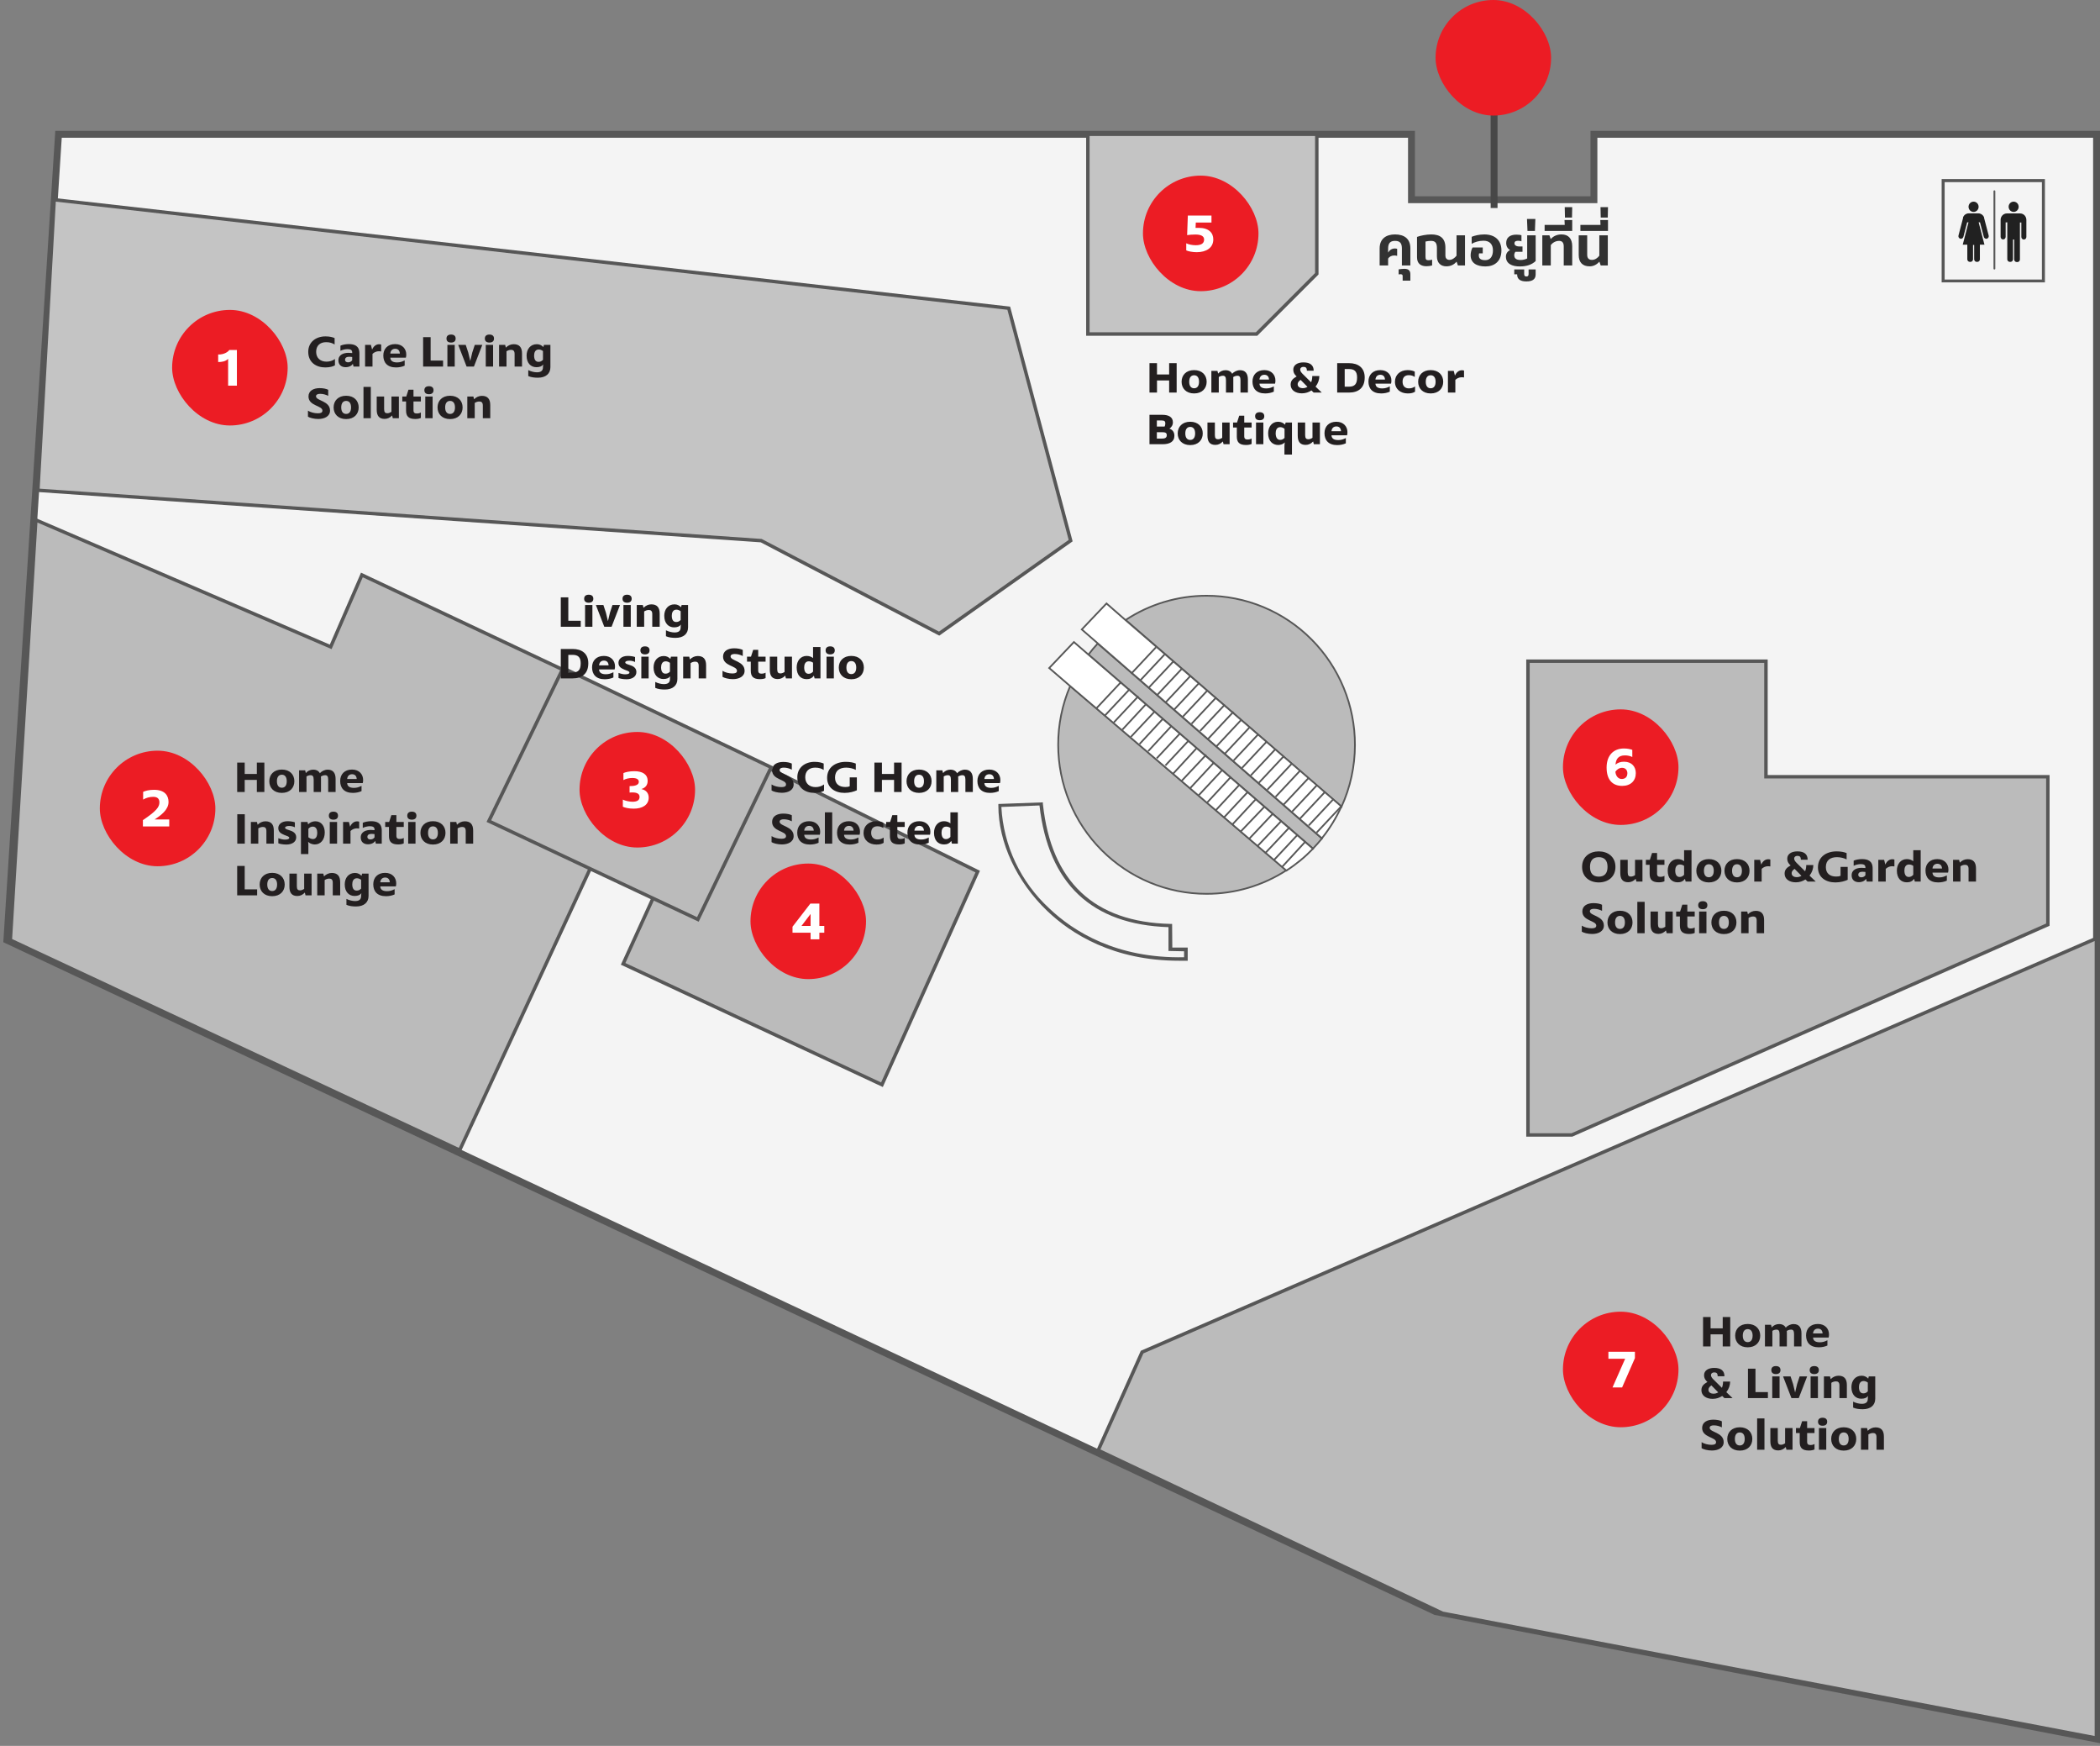 <svg width="100%" height="100%" preserveAspectRatio="none"  viewBox="0 0 610 507" fill="none" xmlns="http://www.w3.org/2000/svg">
<rect x="0" y="0" width="610" height="507" fill="#808080" stroke="none"/>
<path d="M410 58V39H17L2 273L417 468L609 505V39H463V58H410Z" fill="#F4F4F4" stroke="#575757" stroke-width="2"/>
<path id="z2" d="M3 273L133.529 334L192 207.906L105.118 166.966L96.059 187.846L10.412 151L3 273Z" fill="#BBBBBB" stroke="#575757"/>
<path d="M76.792 230V221.46H74.608V224.75H71.08V221.46H68.896V230H71.08V226.486H74.608V230H76.792ZM85.505 226.864C85.505 224.932 84.175 223.476 81.865 223.476C79.555 223.476 78.225 224.932 78.225 226.864C78.225 228.796 79.555 230.252 81.865 230.252C84.175 230.252 85.505 228.796 85.505 226.864ZM81.865 228.754C80.983 228.754 80.437 228.11 80.437 226.864C80.437 225.618 80.983 224.974 81.865 224.974C82.747 224.974 83.293 225.618 83.293 226.864C83.293 228.11 82.747 228.754 81.865 228.754ZM97.485 230V226.206C97.485 224.428 96.701 223.504 95.189 223.504C94.349 223.504 93.439 223.924 92.921 224.554C92.571 223.882 91.913 223.504 90.961 223.504C90.121 223.504 89.337 223.882 88.847 224.484H88.833L88.637 223.7H86.873V230H89.029V225.478C89.323 225.296 89.729 225.114 90.233 225.114C90.807 225.114 91.115 225.436 91.115 226.402V230H93.243V225.996C93.243 225.828 93.229 225.66 93.215 225.506C93.509 225.324 93.915 225.114 94.461 225.114C95.035 225.114 95.329 225.436 95.329 226.402V230H97.485ZM105.017 228.208C104.289 228.586 103.645 228.796 102.819 228.796C101.573 228.796 100.887 228.348 100.845 227.41H105.367C105.465 227.116 105.479 226.822 105.479 226.486C105.479 224.918 104.387 223.476 102.259 223.476C100.075 223.476 98.815 224.848 98.815 226.794C98.815 228.824 99.963 230.252 102.497 230.252C103.407 230.252 104.303 230.07 105.017 229.734V228.208ZM100.845 226.22C100.915 225.366 101.433 224.834 102.273 224.834C103.071 224.834 103.575 225.324 103.617 226.22H100.845ZM71.108 245V236.46H68.924V245H71.108ZM79.537 245V241.192C79.537 239.414 78.767 238.504 77.101 238.504C76.261 238.504 75.435 238.882 74.861 239.484H74.833L74.637 238.7H72.873V245H75.029V240.562C75.351 240.352 75.813 240.142 76.373 240.142C76.975 240.142 77.381 240.422 77.381 241.332V245H79.537ZM80.85 244.888C81.284 245.07 82.166 245.252 83.216 245.252C84.742 245.252 86.044 244.538 86.044 243.152C86.044 241.822 84.938 241.374 84 241.08C83.342 240.87 82.81 240.716 82.81 240.366C82.81 240.072 83.23 239.862 83.972 239.862C84.546 239.862 85.092 239.974 85.652 240.24V238.798C85.218 238.63 84.364 238.476 83.538 238.476C81.816 238.476 80.836 239.372 80.836 240.464C80.836 241.738 81.788 242.102 82.614 242.48C83.314 242.774 84.028 242.9 84.028 243.306C84.028 243.586 83.706 243.824 82.754 243.824C82.18 243.824 81.452 243.642 80.85 243.404V244.888ZM89.576 248.01V245.434C89.576 244.972 89.548 244.706 89.492 244.468H89.52C89.842 244.804 90.486 245.224 91.494 245.224C93.02 245.224 94.336 243.978 94.336 241.738C94.336 239.848 93.286 238.504 91.662 238.504C90.612 238.504 89.968 238.924 89.52 239.372H89.492L89.324 238.7H87.42V248.01H89.576ZM89.576 240.674C89.94 240.254 90.36 240.044 90.85 240.044C91.858 240.044 92.152 240.982 92.152 241.794C92.152 243.04 91.676 243.656 90.906 243.656C90.332 243.656 89.842 243.348 89.576 243.138V240.674ZM97.917 245V238.7H95.789V245H97.917ZM98.183 236.866C98.183 236.152 97.749 235.704 96.853 235.704C95.957 235.704 95.523 236.152 95.523 236.866C95.523 237.58 95.957 238.028 96.853 238.028C97.749 238.028 98.183 237.58 98.183 236.866ZM101.812 245V241.318C102.26 240.87 102.932 240.548 103.674 240.548C103.884 240.548 104.108 240.562 104.332 240.604V238.602C104.122 238.546 103.884 238.518 103.716 238.518C102.862 238.518 102.12 239.092 101.714 240.044H101.686L101.35 238.7H99.656V245H101.812ZM108.792 243.166C108.512 243.558 108.134 243.768 107.574 243.768C107.168 243.768 106.72 243.572 106.72 243.026C106.72 242.368 107.266 242.158 107.924 242.158C108.19 242.158 108.582 242.186 108.792 242.228V243.166ZM110.892 245V241.178C110.892 238.952 109.422 238.476 107.798 238.476C106.902 238.476 105.936 238.672 105.376 238.938V240.422C105.95 240.128 106.804 239.932 107.42 239.932C108.33 239.932 108.792 240.198 108.792 240.884V241.08C108.498 241.038 108.008 241.01 107.714 241.01C106.356 241.01 104.788 241.514 104.788 243.194C104.788 244.482 105.642 245.182 106.888 245.182C107.896 245.182 108.68 244.734 108.96 244.216H108.988L109.184 245H110.892ZM117.281 243.334C116.945 243.544 116.511 243.628 116.077 243.628C115.503 243.628 115.139 243.418 115.139 242.69V240.142H117.281V238.7H115.139V236.712H113.683L113.039 238.7H111.891V240.142H112.983V242.774C112.983 244.398 113.683 245.224 115.657 245.224C116.371 245.224 116.903 245.098 117.281 244.916V243.334ZM120.694 245V238.7H118.566V245H120.694ZM120.96 236.866C120.96 236.152 120.526 235.704 119.63 235.704C118.734 235.704 118.3 236.152 118.3 236.866C118.3 237.58 118.734 238.028 119.63 238.028C120.526 238.028 120.96 237.58 120.96 236.866ZM129.406 241.864C129.406 239.932 128.076 238.476 125.766 238.476C123.456 238.476 122.126 239.932 122.126 241.864C122.126 243.796 123.456 245.252 125.766 245.252C128.076 245.252 129.406 243.796 129.406 241.864ZM125.766 243.754C124.884 243.754 124.338 243.11 124.338 241.864C124.338 240.618 124.884 239.974 125.766 239.974C126.648 239.974 127.194 240.618 127.194 241.864C127.194 243.11 126.648 243.754 125.766 243.754ZM137.438 245V241.192C137.438 239.414 136.668 238.504 135.002 238.504C134.162 238.504 133.336 238.882 132.762 239.484H132.734L132.538 238.7H130.774V245H132.93V240.562C133.252 240.352 133.714 240.142 134.274 240.142C134.876 240.142 135.282 240.422 135.282 241.332V245H137.438ZM74.692 260V258.264H71.08V251.46H68.896V260H74.692ZM82.703 256.864C82.703 254.932 81.373 253.476 79.063 253.476C76.753 253.476 75.423 254.932 75.423 256.864C75.423 258.796 76.753 260.252 79.063 260.252C81.373 260.252 82.703 258.796 82.703 256.864ZM79.063 258.754C78.181 258.754 77.635 258.11 77.635 256.864C77.635 255.618 78.181 254.974 79.063 254.974C79.945 254.974 80.491 255.618 80.491 256.864C80.491 258.11 79.945 258.754 79.063 258.754ZM90.51 260V253.7H88.355V258.138C88.032 258.348 87.612 258.558 87.15 258.558C86.549 258.558 86.227 258.278 86.227 257.368V253.7H84.07V257.508C84.07 259.286 84.77 260.196 86.38 260.196C87.207 260.196 87.963 259.832 88.522 259.216H88.55L88.746 260H90.51ZM98.814 260V256.192C98.814 254.414 98.044 253.504 96.379 253.504C95.538 253.504 94.713 253.882 94.138 254.484H94.111L93.915 253.7H92.15V260H94.306V255.562C94.629 255.352 95.091 255.142 95.65 255.142C96.252 255.142 96.659 255.422 96.659 256.332V260H98.814ZM104.971 259.412C104.901 259.818 104.901 259.972 104.901 260.196C104.901 261.386 104.089 261.666 103.109 261.666C102.423 261.666 101.415 261.442 100.631 261.036V262.758C101.471 263.136 102.479 263.234 103.445 263.234C105.727 263.234 107.057 262.044 107.057 260.196V253.7H105.181L105.027 254.316H104.999C104.565 253.882 103.977 253.504 103.123 253.504C101.261 253.504 100.141 254.932 100.141 256.822C100.141 259.062 101.429 260.182 102.983 260.182C103.921 260.182 104.565 259.93 104.943 259.412H104.971ZM104.901 258.04C104.495 258.474 104.103 258.628 103.599 258.628C102.801 258.628 102.325 258.04 102.325 256.794C102.325 255.982 102.619 255.044 103.669 255.044C104.103 255.044 104.523 255.212 104.901 255.492V258.04ZM114.629 258.208C113.901 258.586 113.257 258.796 112.431 258.796C111.185 258.796 110.499 258.348 110.457 257.41H114.979C115.077 257.116 115.091 256.822 115.091 256.486C115.091 254.918 113.999 253.476 111.871 253.476C109.687 253.476 108.427 254.848 108.427 256.794C108.427 258.824 109.575 260.252 112.109 260.252C113.019 260.252 113.915 260.07 114.629 259.734V258.208ZM110.457 256.22C110.527 255.366 111.045 254.834 111.885 254.834C112.683 254.834 113.187 255.324 113.229 256.22H110.457Z" fill="#231F20"/>
<rect id="z2-text" x="29" y="218" width="33.559" height="33.559" rx="16.779" fill="#EC1C24"/>
<path d="M49.16 240V237.96H44.91C46.695 236.821 48.956 235.155 48.956 232.894C48.956 231.075 47.919 229.358 44.74 229.358C43.227 229.358 42.241 229.664 41.578 229.953V232.197C42.479 231.67 43.431 231.398 44.519 231.398C45.709 231.398 46.304 231.942 46.304 233.013C46.304 234.39 45.369 235.563 41.51 238.164V240H49.16Z" fill="white"/>
<path id="z6" d="M512.969 225.559V192H443.838V329.591H456.59L594.853 268.514V225.559H512.969Z" fill="#BBBBBB" stroke="#575757"/>
<path d="M469.248 251.744C469.248 248.776 467.008 247.236 464.404 247.236C461.8 247.236 459.56 248.776 459.56 251.744C459.56 254.712 461.8 256.252 464.404 256.252C467.008 256.252 469.248 254.712 469.248 251.744ZM464.404 254.572C462.738 254.572 461.856 253.606 461.856 251.744C461.856 249.882 462.738 248.916 464.404 248.916C466.07 248.916 466.952 249.882 466.952 251.744C466.952 253.606 466.07 254.572 464.404 254.572ZM477.094 256V249.7H474.938V254.138C474.616 254.348 474.196 254.558 473.734 254.558C473.132 254.558 472.81 254.278 472.81 253.368V249.7H470.654V253.508C470.654 255.286 471.354 256.196 472.964 256.196C473.79 256.196 474.546 255.832 475.106 255.216H475.134L475.33 256H477.094ZM483.481 254.334C483.145 254.544 482.711 254.628 482.277 254.628C481.703 254.628 481.339 254.418 481.339 253.69V251.142H483.481V249.7H481.339V247.712H479.883L479.239 249.7H478.091V251.142H479.183V253.774C479.183 255.398 479.883 256.224 481.857 256.224C482.571 256.224 483.103 256.098 483.481 255.916V254.334ZM491.345 256V246.9H489.189V250.092H489.161C488.811 249.77 488.125 249.476 487.341 249.476C485.549 249.476 484.429 250.932 484.429 252.822C484.429 255.062 485.619 256.224 487.355 256.224C488.293 256.224 488.979 255.874 489.413 255.216H489.441L489.637 256H491.345ZM489.189 254.04C488.783 254.474 488.391 254.67 487.887 254.67C487.089 254.67 486.613 254.04 486.613 252.794C486.613 251.982 486.907 251.044 487.943 251.044C488.377 251.044 488.811 251.17 489.189 251.436V254.04ZM500.021 252.864C500.021 250.932 498.691 249.476 496.381 249.476C494.071 249.476 492.741 250.932 492.741 252.864C492.741 254.796 494.071 256.252 496.381 256.252C498.691 256.252 500.021 254.796 500.021 252.864ZM496.381 254.754C495.499 254.754 494.953 254.11 494.953 252.864C494.953 251.618 495.499 250.974 496.381 250.974C497.263 250.974 497.809 251.618 497.809 252.864C497.809 254.11 497.263 254.754 496.381 254.754ZM508.197 252.864C508.197 250.932 506.867 249.476 504.557 249.476C502.247 249.476 500.917 250.932 500.917 252.864C500.917 254.796 502.247 256.252 504.557 256.252C506.867 256.252 508.197 254.796 508.197 252.864ZM504.557 254.754C503.675 254.754 503.129 254.11 503.129 252.864C503.129 251.618 503.675 250.974 504.557 250.974C505.439 250.974 505.985 251.618 505.985 252.864C505.985 254.11 505.439 254.754 504.557 254.754ZM511.721 256V252.318C512.169 251.87 512.841 251.548 513.583 251.548C513.793 251.548 514.017 251.562 514.241 251.604V249.602C514.031 249.546 513.793 249.518 513.625 249.518C512.771 249.518 512.029 250.092 511.623 251.044H511.595L511.259 249.7H509.565V256H511.721ZM527.431 256L525.625 254.278C526.339 253.382 526.731 252.262 526.731 251.198H524.673C524.673 251.884 524.561 252.486 524.337 253.018L521.859 250.568C521.523 250.232 521.159 249.784 521.159 249.322C521.159 248.874 521.523 248.538 522.083 248.538C522.755 248.538 523.105 248.776 523.105 249.658H525.079C525.079 248.104 524.113 247.236 522.111 247.236C520.305 247.236 519.157 248.048 519.157 249.336C519.157 250.386 519.745 250.988 520.137 251.31C519.059 251.94 518.387 252.514 518.387 253.704C518.387 255.272 519.759 256.224 521.649 256.224C522.713 256.224 523.651 255.902 524.435 255.384L525.065 256H527.431ZM523.273 254.334C522.853 254.6 522.391 254.726 521.873 254.726C521.271 254.726 520.431 254.446 520.431 253.592C520.431 252.99 520.851 252.612 521.285 252.318L523.273 254.334ZM534.636 254.334C534.258 254.488 533.95 254.544 533.348 254.544C531.57 254.544 530.366 253.648 530.366 251.814C530.366 249.728 531.752 248.916 533.614 248.916C534.58 248.916 535.714 249.196 536.4 249.574V247.74C535.742 247.446 534.734 247.236 533.502 247.236C530.464 247.236 528.07 248.86 528.07 251.884C528.07 254.796 530.352 256.252 533.124 256.252C534.636 256.252 535.882 255.874 536.708 255.496V251.744H534.636V254.334ZM541.86 254.166C541.58 254.558 541.202 254.768 540.642 254.768C540.236 254.768 539.788 254.572 539.788 254.026C539.788 253.368 540.334 253.158 540.992 253.158C541.258 253.158 541.65 253.186 541.86 253.228V254.166ZM543.96 256V252.178C543.96 249.952 542.49 249.476 540.866 249.476C539.97 249.476 539.004 249.672 538.444 249.938V251.422C539.018 251.128 539.872 250.932 540.488 250.932C541.398 250.932 541.86 251.198 541.86 251.884V252.08C541.566 252.038 541.076 252.01 540.782 252.01C539.424 252.01 537.856 252.514 537.856 254.194C537.856 255.482 538.71 256.182 539.956 256.182C540.964 256.182 541.748 255.734 542.028 255.216H542.056L542.252 256H543.96ZM547.76 256V252.318C548.208 251.87 548.88 251.548 549.622 251.548C549.832 251.548 550.056 251.562 550.28 251.604V249.602C550.07 249.546 549.832 249.518 549.664 249.518C548.81 249.518 548.068 250.092 547.662 251.044H547.634L547.298 249.7H545.604V256H547.76ZM557.914 256V246.9H555.758V250.092H555.73C555.38 249.77 554.694 249.476 553.91 249.476C552.118 249.476 550.998 250.932 550.998 252.822C550.998 255.062 552.188 256.224 553.924 256.224C554.862 256.224 555.548 255.874 555.982 255.216H556.01L556.206 256H557.914ZM555.758 254.04C555.352 254.474 554.96 254.67 554.456 254.67C553.658 254.67 553.182 254.04 553.182 252.794C553.182 251.982 553.476 251.044 554.512 251.044C554.946 251.044 555.38 251.17 555.758 251.436V254.04ZM565.511 254.208C564.783 254.586 564.139 254.796 563.313 254.796C562.067 254.796 561.381 254.348 561.339 253.41H565.861C565.959 253.116 565.973 252.822 565.973 252.486C565.973 250.918 564.881 249.476 562.753 249.476C560.569 249.476 559.309 250.848 559.309 252.794C559.309 254.824 560.457 256.252 562.991 256.252C563.901 256.252 564.797 256.07 565.511 255.734V254.208ZM561.339 252.22C561.409 251.366 561.927 250.834 562.767 250.834C563.565 250.834 564.069 251.324 564.111 252.22H561.339ZM573.979 256V252.192C573.979 250.414 573.209 249.504 571.543 249.504C570.703 249.504 569.877 249.882 569.303 250.484H569.275L569.079 249.7H567.315V256H569.471V251.562C569.793 251.352 570.255 251.142 570.815 251.142C571.417 251.142 571.823 251.422 571.823 252.332V256H573.979ZM459.476 270.552C459.952 270.874 461.24 271.224 462.472 271.224C464.264 271.224 465.888 270.468 465.888 268.788C465.888 265.918 461.814 265.974 461.814 264.63C461.814 264.14 462.304 263.916 463.018 263.916C463.914 263.916 464.698 264.168 465.356 264.504V262.74C464.782 262.446 463.886 262.264 462.864 262.264C461.072 262.264 459.63 263.034 459.63 264.672C459.63 267.486 463.676 267.29 463.676 268.788C463.676 269.418 463.116 269.572 462.318 269.572C461.366 269.572 460.176 269.278 459.476 268.802V270.552ZM474.208 267.864C474.208 265.932 472.878 264.476 470.568 264.476C468.258 264.476 466.928 265.932 466.928 267.864C466.928 269.796 468.258 271.252 470.568 271.252C472.878 271.252 474.208 269.796 474.208 267.864ZM470.568 269.754C469.686 269.754 469.14 269.11 469.14 267.864C469.14 266.618 469.686 265.974 470.568 265.974C471.45 265.974 471.996 266.618 471.996 267.864C471.996 269.11 471.45 269.754 470.568 269.754ZM477.732 271V261.9H475.604V271H477.732ZM485.885 271V264.7H483.729V269.138C483.407 269.348 482.987 269.558 482.525 269.558C481.923 269.558 481.601 269.278 481.601 268.368V264.7H479.445V268.508C479.445 270.286 480.145 271.196 481.755 271.196C482.581 271.196 483.337 270.832 483.897 270.216H483.925L484.121 271H485.885ZM492.272 269.334C491.936 269.544 491.502 269.628 491.068 269.628C490.494 269.628 490.13 269.418 490.13 268.69V266.142H492.272V264.7H490.13V262.712H488.674L488.03 264.7H486.882V266.142H487.974V268.774C487.974 270.398 488.674 271.224 490.648 271.224C491.362 271.224 491.894 271.098 492.272 270.916V269.334ZM495.684 271V264.7H493.556V271H495.684ZM495.95 262.866C495.95 262.152 495.516 261.704 494.62 261.704C493.724 261.704 493.29 262.152 493.29 262.866C493.29 263.58 493.724 264.028 494.62 264.028C495.516 264.028 495.95 263.58 495.95 262.866ZM504.396 267.864C504.396 265.932 503.066 264.476 500.756 264.476C498.446 264.476 497.116 265.932 497.116 267.864C497.116 269.796 498.446 271.252 500.756 271.252C503.066 271.252 504.396 269.796 504.396 267.864ZM500.756 269.754C499.874 269.754 499.328 269.11 499.328 267.864C499.328 266.618 499.874 265.974 500.756 265.974C501.638 265.974 502.184 266.618 502.184 267.864C502.184 269.11 501.638 269.754 500.756 269.754ZM512.428 271V267.192C512.428 265.414 511.658 264.504 509.992 264.504C509.152 264.504 508.326 264.882 507.752 265.484H507.724L507.528 264.7H505.764V271H507.92V266.562C508.242 266.352 508.704 266.142 509.264 266.142C509.866 266.142 510.272 266.422 510.272 267.332V271H512.428Z" fill="#231F20"/>
<rect id="z6-text" x="454" y="206" width="33.559" height="33.559" rx="16.779" fill="#EC1C24"/>
<path d="M474.143 217.748C473.582 217.561 472.8 217.357 471.695 217.357C468.771 217.357 466.68 219.278 466.68 222.899C466.68 226.503 468.448 228.22 471.202 228.22C473.684 228.22 475.163 226.724 475.163 224.514C475.163 222.695 474.024 221.199 471.729 221.199C470.726 221.199 469.893 221.488 469.264 222.049C469.4 220.468 470.046 219.363 472.018 219.363C472.851 219.363 473.65 219.567 474.143 219.839V217.748ZM469.23 224.106C469.621 223.494 470.369 222.967 471.168 222.967C472.273 222.967 472.715 223.783 472.715 224.548C472.715 225.925 471.746 226.214 471.066 226.214C470.097 226.214 469.349 225.398 469.23 224.106Z" fill="white"/>
<path id="z7" d="M331.752 392.641L319 421.159L419.005 468.484L608.948 504.727V272.5L331.752 392.641Z" fill="#BBBBBB" stroke="#575757"/>
<path d="M502.593 391V382.46H500.409V385.75H496.881V382.46H494.697V391H496.881V387.486H500.409V391H502.593ZM511.306 387.864C511.306 385.932 509.976 384.476 507.666 384.476C505.356 384.476 504.026 385.932 504.026 387.864C504.026 389.796 505.356 391.252 507.666 391.252C509.976 391.252 511.306 389.796 511.306 387.864ZM507.666 389.754C506.784 389.754 506.238 389.11 506.238 387.864C506.238 386.618 506.784 385.974 507.666 385.974C508.548 385.974 509.094 386.618 509.094 387.864C509.094 389.11 508.548 389.754 507.666 389.754ZM523.286 391V387.206C523.286 385.428 522.502 384.504 520.99 384.504C520.15 384.504 519.24 384.924 518.722 385.554C518.372 384.882 517.714 384.504 516.762 384.504C515.922 384.504 515.138 384.882 514.648 385.484H514.634L514.438 384.7H512.674V391H514.83V386.478C515.124 386.296 515.53 386.114 516.034 386.114C516.608 386.114 516.916 386.436 516.916 387.402V391H519.044V386.996C519.044 386.828 519.03 386.66 519.016 386.506C519.31 386.324 519.716 386.114 520.262 386.114C520.836 386.114 521.13 386.436 521.13 387.402V391H523.286ZM530.818 389.208C530.09 389.586 529.446 389.796 528.62 389.796C527.374 389.796 526.688 389.348 526.646 388.41H531.168C531.266 388.116 531.28 387.822 531.28 387.486C531.28 385.918 530.188 384.476 528.06 384.476C525.876 384.476 524.616 385.848 524.616 387.794C524.616 389.824 525.764 391.252 528.298 391.252C529.208 391.252 530.104 391.07 530.818 390.734V389.208ZM526.646 387.22C526.716 386.366 527.234 385.834 528.074 385.834C528.872 385.834 529.376 386.324 529.418 387.22H526.646ZM503.265 406L501.459 404.278C502.173 403.382 502.565 402.262 502.565 401.198H500.507C500.507 401.884 500.395 402.486 500.171 403.018L497.693 400.568C497.357 400.232 496.993 399.784 496.993 399.322C496.993 398.874 497.357 398.538 497.917 398.538C498.589 398.538 498.939 398.776 498.939 399.658H500.913C500.913 398.104 499.947 397.236 497.945 397.236C496.139 397.236 494.991 398.048 494.991 399.336C494.991 400.386 495.579 400.988 495.971 401.31C494.893 401.94 494.221 402.514 494.221 403.704C494.221 405.272 495.593 406.224 497.483 406.224C498.547 406.224 499.485 405.902 500.269 405.384L500.899 406H503.265ZM499.107 404.334C498.687 404.6 498.225 404.726 497.707 404.726C497.105 404.726 496.265 404.446 496.265 403.592C496.265 402.99 496.685 402.612 497.119 402.318L499.107 404.334ZM513.536 406V404.264H509.924V397.46H507.74V406H513.536ZM516.922 406V399.7H514.794V406H516.922ZM517.188 397.866C517.188 397.152 516.754 396.704 515.858 396.704C514.962 396.704 514.528 397.152 514.528 397.866C514.528 398.58 514.962 399.028 515.858 399.028C516.754 399.028 517.188 398.58 517.188 397.866ZM522.498 406L524.934 399.7H522.75L522.022 401.912L521.448 404.32H521.42L520.846 401.912L520.118 399.7H517.934L520.37 406H522.498ZM528.065 406V399.7H525.937V406H528.065ZM528.331 397.866C528.331 397.152 527.897 396.704 527.001 396.704C526.105 396.704 525.671 397.152 525.671 397.866C525.671 398.58 526.105 399.028 527.001 399.028C527.897 399.028 528.331 398.58 528.331 397.866ZM536.469 406V402.192C536.469 400.414 535.699 399.504 534.033 399.504C533.193 399.504 532.367 399.882 531.793 400.484H531.765L531.569 399.7H529.805V406H531.961V401.562C532.283 401.352 532.745 401.142 533.305 401.142C533.907 401.142 534.313 401.422 534.313 402.332V406H536.469ZM542.626 405.412C542.556 405.818 542.556 405.972 542.556 406.196C542.556 407.386 541.744 407.666 540.764 407.666C540.078 407.666 539.07 407.442 538.286 407.036V408.758C539.126 409.136 540.134 409.234 541.1 409.234C543.382 409.234 544.712 408.044 544.712 406.196V399.7H542.836L542.682 400.316H542.654C542.22 399.882 541.632 399.504 540.778 399.504C538.916 399.504 537.796 400.932 537.796 402.822C537.796 405.062 539.084 406.182 540.638 406.182C541.576 406.182 542.22 405.93 542.598 405.412H542.626ZM542.556 404.04C542.15 404.474 541.758 404.628 541.254 404.628C540.456 404.628 539.98 404.04 539.98 402.794C539.98 401.982 540.274 401.044 541.324 401.044C541.758 401.044 542.178 401.212 542.556 401.492V404.04ZM494.277 420.552C494.753 420.874 496.041 421.224 497.273 421.224C499.065 421.224 500.689 420.468 500.689 418.788C500.689 415.918 496.615 415.974 496.615 414.63C496.615 414.14 497.105 413.916 497.819 413.916C498.715 413.916 499.499 414.168 500.157 414.504V412.74C499.583 412.446 498.687 412.264 497.665 412.264C495.873 412.264 494.431 413.034 494.431 414.672C494.431 417.486 498.477 417.29 498.477 418.788C498.477 419.418 497.917 419.572 497.119 419.572C496.167 419.572 494.977 419.278 494.277 418.802V420.552ZM509.009 417.864C509.009 415.932 507.679 414.476 505.369 414.476C503.059 414.476 501.729 415.932 501.729 417.864C501.729 419.796 503.059 421.252 505.369 421.252C507.679 421.252 509.009 419.796 509.009 417.864ZM505.369 419.754C504.487 419.754 503.941 419.11 503.941 417.864C503.941 416.618 504.487 415.974 505.369 415.974C506.251 415.974 506.797 416.618 506.797 417.864C506.797 419.11 506.251 419.754 505.369 419.754ZM512.533 421V411.9H510.405V421H512.533ZM520.686 421V414.7H518.53V419.138C518.208 419.348 517.788 419.558 517.326 419.558C516.724 419.558 516.402 419.278 516.402 418.368V414.7H514.246V418.508C514.246 420.286 514.946 421.196 516.556 421.196C517.382 421.196 518.138 420.832 518.698 420.216H518.726L518.922 421H520.686ZM527.072 419.334C526.736 419.544 526.302 419.628 525.868 419.628C525.294 419.628 524.93 419.418 524.93 418.69V416.142H527.072V414.7H524.93V412.712H523.474L522.83 414.7H521.682V416.142H522.774V418.774C522.774 420.398 523.474 421.224 525.448 421.224C526.162 421.224 526.694 421.098 527.072 420.916V419.334ZM530.485 421V414.7H528.357V421H530.485ZM530.751 412.866C530.751 412.152 530.317 411.704 529.421 411.704C528.525 411.704 528.091 412.152 528.091 412.866C528.091 413.58 528.525 414.028 529.421 414.028C530.317 414.028 530.751 413.58 530.751 412.866ZM539.197 417.864C539.197 415.932 537.867 414.476 535.557 414.476C533.247 414.476 531.917 415.932 531.917 417.864C531.917 419.796 533.247 421.252 535.557 421.252C537.867 421.252 539.197 419.796 539.197 417.864ZM535.557 419.754C534.675 419.754 534.129 419.11 534.129 417.864C534.129 416.618 534.675 415.974 535.557 415.974C536.439 415.974 536.985 416.618 536.985 417.864C536.985 419.11 536.439 419.754 535.557 419.754ZM547.229 421V417.192C547.229 415.414 546.459 414.504 544.793 414.504C543.953 414.504 543.127 414.882 542.553 415.484H542.525L542.329 414.7H540.565V421H542.721V416.562C543.043 416.352 543.505 416.142 544.065 416.142C544.667 416.142 545.073 416.422 545.073 417.332V421H547.229Z" fill="#231F20"/>
<rect id="z7-text" x="454" y="380.91" width="33.559" height="33.559" rx="16.779" fill="#EC1C24"/>
<path d="M471.182 402.91L474.905 394.393V392.54H467.204V394.58H472.066L468.394 402.91H471.182Z" fill="white"/>
<path id="z4" d="M284 253.11L223.131 223L212.39 244.963L201.65 266.102L189.813 260.576L181 279.905L256.19 315L284 253.11Z" fill="#BBBBBB" stroke="#575757"/>
<path d="M224.124 229.552C224.6 229.874 225.888 230.224 227.12 230.224C228.912 230.224 230.536 229.468 230.536 227.788C230.536 224.918 226.462 224.974 226.462 223.63C226.462 223.14 226.952 222.916 227.666 222.916C228.562 222.916 229.346 223.168 230.004 223.504V221.74C229.43 221.446 228.534 221.264 227.512 221.264C225.72 221.264 224.278 222.034 224.278 223.672C224.278 226.486 228.324 226.29 228.324 227.788C228.324 228.418 227.764 228.572 226.966 228.572C226.014 228.572 224.824 228.278 224.124 227.802V229.552ZM239.361 227.802C238.675 228.32 237.807 228.572 236.897 228.572C235.161 228.572 233.901 227.55 233.901 225.716C233.901 223.966 234.993 222.916 236.799 222.916C237.863 222.916 238.633 223.182 239.263 223.588V221.726C238.717 221.488 237.891 221.236 236.603 221.236C233.901 221.236 231.605 222.832 231.605 225.716C231.605 228.81 233.915 230.252 236.561 230.252C237.975 230.252 238.927 229.916 239.361 229.636V227.802ZM246.825 228.334C246.447 228.488 246.139 228.544 245.537 228.544C243.759 228.544 242.555 227.648 242.555 225.814C242.555 223.728 243.941 222.916 245.803 222.916C246.769 222.916 247.903 223.196 248.589 223.574V221.74C247.931 221.446 246.923 221.236 245.691 221.236C242.653 221.236 240.259 222.86 240.259 225.884C240.259 228.796 242.541 230.252 245.313 230.252C246.825 230.252 248.071 229.874 248.897 229.496V225.744H246.825V228.334ZM261.89 230V221.46H259.706V224.75H256.178V221.46H253.994V230H256.178V226.486H259.706V230H261.89ZM270.603 226.864C270.603 224.932 269.273 223.476 266.963 223.476C264.653 223.476 263.323 224.932 263.323 226.864C263.323 228.796 264.653 230.252 266.963 230.252C269.273 230.252 270.603 228.796 270.603 226.864ZM266.963 228.754C266.081 228.754 265.535 228.11 265.535 226.864C265.535 225.618 266.081 224.974 266.963 224.974C267.845 224.974 268.391 225.618 268.391 226.864C268.391 228.11 267.845 228.754 266.963 228.754ZM282.583 230V226.206C282.583 224.428 281.799 223.504 280.287 223.504C279.447 223.504 278.537 223.924 278.019 224.554C277.669 223.882 277.011 223.504 276.059 223.504C275.219 223.504 274.435 223.882 273.945 224.484H273.931L273.735 223.7H271.971V230H274.127V225.478C274.421 225.296 274.827 225.114 275.331 225.114C275.905 225.114 276.213 225.436 276.213 226.402V230H278.341V225.996C278.341 225.828 278.327 225.66 278.313 225.506C278.607 225.324 279.013 225.114 279.559 225.114C280.133 225.114 280.427 225.436 280.427 226.402V230H282.583ZM290.115 228.208C289.387 228.586 288.743 228.796 287.917 228.796C286.671 228.796 285.985 228.348 285.943 227.41H290.465C290.563 227.116 290.577 226.822 290.577 226.486C290.577 224.918 289.485 223.476 287.357 223.476C285.173 223.476 283.913 224.848 283.913 226.794C283.913 228.824 285.061 230.252 287.595 230.252C288.505 230.252 289.401 230.07 290.115 229.734V228.208ZM285.943 226.22C286.013 225.366 286.531 224.834 287.371 224.834C288.169 224.834 288.673 225.324 288.715 226.22H285.943ZM224.124 244.552C224.6 244.874 225.888 245.224 227.12 245.224C228.912 245.224 230.536 244.468 230.536 242.788C230.536 239.918 226.462 239.974 226.462 238.63C226.462 238.14 226.952 237.916 227.666 237.916C228.562 237.916 229.346 238.168 230.004 238.504V236.74C229.43 236.446 228.534 236.264 227.512 236.264C225.72 236.264 224.278 237.034 224.278 238.672C224.278 241.486 228.324 241.29 228.324 242.788C228.324 243.418 227.764 243.572 226.966 243.572C226.014 243.572 224.824 243.278 224.124 242.802V244.552ZM237.779 243.208C237.051 243.586 236.407 243.796 235.581 243.796C234.335 243.796 233.649 243.348 233.607 242.41H238.129C238.227 242.116 238.241 241.822 238.241 241.486C238.241 239.918 237.149 238.476 235.021 238.476C232.837 238.476 231.577 239.848 231.577 241.794C231.577 243.824 232.725 245.252 235.259 245.252C236.169 245.252 237.065 245.07 237.779 244.734V243.208ZM233.607 241.22C233.677 240.366 234.195 239.834 235.035 239.834C235.833 239.834 236.337 240.324 236.379 241.22H233.607ZM241.738 245V235.9H239.61V245H241.738ZM249.345 243.208C248.617 243.586 247.973 243.796 247.147 243.796C245.901 243.796 245.215 243.348 245.173 242.41H249.695C249.793 242.116 249.807 241.822 249.807 241.486C249.807 239.918 248.715 238.476 246.587 238.476C244.403 238.476 243.143 239.848 243.143 241.794C243.143 243.824 244.291 245.252 246.825 245.252C247.735 245.252 248.631 245.07 249.345 244.734V243.208ZM245.173 241.22C245.243 240.366 245.761 239.834 246.601 239.834C247.399 239.834 247.903 240.324 247.945 241.22H245.173ZM256.679 243.236C256.063 243.628 255.573 243.782 254.859 243.782C253.781 243.782 253.053 243.096 253.053 241.85C253.053 240.604 253.697 239.946 254.887 239.946C255.573 239.946 256.105 240.142 256.595 240.464V238.924C256.203 238.7 255.461 238.476 254.523 238.476C252.353 238.476 250.841 239.848 250.841 241.85C250.841 243.992 252.437 245.252 254.565 245.252C255.587 245.252 256.133 245.084 256.679 244.748V243.236ZM262.799 243.334C262.463 243.544 262.029 243.628 261.595 243.628C261.021 243.628 260.657 243.418 260.657 242.69V240.142H262.799V238.7H260.657V236.712H259.201L258.557 238.7H257.409V240.142H258.501V242.774C258.501 244.398 259.201 245.224 261.175 245.224C261.889 245.224 262.421 245.098 262.799 244.916V243.334ZM269.785 243.208C269.057 243.586 268.413 243.796 267.587 243.796C266.341 243.796 265.655 243.348 265.613 242.41H270.135C270.233 242.116 270.247 241.822 270.247 241.486C270.247 239.918 269.155 238.476 267.027 238.476C264.843 238.476 263.583 239.848 263.583 241.794C263.583 243.824 264.731 245.252 267.265 245.252C268.175 245.252 269.071 245.07 269.785 244.734V243.208ZM265.613 241.22C265.683 240.366 266.201 239.834 267.041 239.834C267.839 239.834 268.343 240.324 268.385 241.22H265.613ZM278.224 245V235.9H276.068V239.092H276.04C275.69 238.77 275.004 238.476 274.22 238.476C272.428 238.476 271.308 239.932 271.308 241.822C271.308 244.062 272.498 245.224 274.234 245.224C275.172 245.224 275.858 244.874 276.292 244.216H276.32L276.516 245H278.224ZM276.068 243.04C275.662 243.474 275.27 243.67 274.766 243.67C273.968 243.67 273.492 243.04 273.492 241.794C273.492 240.982 273.786 240.044 274.822 240.044C275.256 240.044 275.69 240.17 276.068 240.436V243.04Z" fill="#231F20"/>
<rect id="z4-text" x="218" y="250.771" width="33.559" height="33.559" rx="16.779" fill="#EC1C24"/>
<path d="M238.007 272.771V270.85H239.435V268.895H238.007V262.401H235.389L230.204 269.116V270.85H235.457V272.771H238.007ZM235.457 268.895H232.805L235.457 265.41V268.895Z" fill="white"/>
<path id="z3" d="M224 222.831L163.566 194L142 238.441L202.716 267L224 222.831Z" fill="#BBBBBB" stroke="#575757"/>
<path d="M168.692 182V180.264H165.08V173.46H162.896V182H168.692ZM172.079 182V175.7H169.951V182H172.079ZM172.345 173.866C172.345 173.152 171.911 172.704 171.015 172.704C170.119 172.704 169.685 173.152 169.685 173.866C169.685 174.58 170.119 175.028 171.015 175.028C171.911 175.028 172.345 174.58 172.345 173.866ZM177.655 182L180.091 175.7H177.907L177.179 177.912L176.605 180.32H176.577L176.003 177.912L175.275 175.7H173.091L175.527 182H177.655ZM183.221 182V175.7H181.093V182H183.221ZM183.487 173.866C183.487 173.152 183.053 172.704 182.157 172.704C181.261 172.704 180.827 173.152 180.827 173.866C180.827 174.58 181.261 175.028 182.157 175.028C183.053 175.028 183.487 174.58 183.487 173.866ZM191.625 182V178.192C191.625 176.414 190.855 175.504 189.189 175.504C188.349 175.504 187.523 175.882 186.949 176.484H186.921L186.725 175.7H184.961V182H187.117V177.562C187.439 177.352 187.901 177.142 188.461 177.142C189.063 177.142 189.469 177.422 189.469 178.332V182H191.625ZM197.782 181.412C197.712 181.818 197.712 181.972 197.712 182.196C197.712 183.386 196.9 183.666 195.92 183.666C195.234 183.666 194.226 183.442 193.442 183.036V184.758C194.282 185.136 195.29 185.234 196.256 185.234C198.538 185.234 199.868 184.044 199.868 182.196V175.7H197.992L197.838 176.316H197.81C197.376 175.882 196.788 175.504 195.934 175.504C194.072 175.504 192.952 176.932 192.952 178.822C192.952 181.062 194.24 182.182 195.794 182.182C196.732 182.182 197.376 181.93 197.754 181.412H197.782ZM197.712 180.04C197.306 180.474 196.914 180.628 196.41 180.628C195.612 180.628 195.136 180.04 195.136 178.794C195.136 177.982 195.43 177.044 196.48 177.044C196.914 177.044 197.334 177.212 197.712 177.492V180.04ZM165.08 195.292V190.168H166.34C167.922 190.168 168.678 190.868 168.678 192.604C168.678 194.452 168.048 195.292 166.298 195.292H165.08ZM166.326 197C169 197 170.89 195.698 170.89 192.604C170.89 189.748 168.944 188.46 166.368 188.46H162.896V197H166.326ZM178.181 195.208C177.453 195.586 176.809 195.796 175.983 195.796C174.737 195.796 174.051 195.348 174.009 194.41H178.531C178.629 194.116 178.643 193.822 178.643 193.486C178.643 191.918 177.551 190.476 175.423 190.476C173.239 190.476 171.979 191.848 171.979 193.794C171.979 195.824 173.127 197.252 175.661 197.252C176.571 197.252 177.467 197.07 178.181 196.734V195.208ZM174.009 193.22C174.079 192.366 174.597 191.834 175.437 191.834C176.235 191.834 176.739 192.324 176.781 193.22H174.009ZM179.663 196.888C180.097 197.07 180.979 197.252 182.029 197.252C183.555 197.252 184.857 196.538 184.857 195.152C184.857 193.822 183.751 193.374 182.813 193.08C182.155 192.87 181.623 192.716 181.623 192.366C181.623 192.072 182.043 191.862 182.785 191.862C183.359 191.862 183.905 191.974 184.465 192.24V190.798C184.031 190.63 183.177 190.476 182.351 190.476C180.629 190.476 179.649 191.372 179.649 192.464C179.649 193.738 180.601 194.102 181.427 194.48C182.127 194.774 182.841 194.9 182.841 195.306C182.841 195.586 182.519 195.824 181.567 195.824C180.993 195.824 180.265 195.642 179.663 195.404V196.888ZM188.417 197V190.7H186.289V197H188.417ZM188.683 188.866C188.683 188.152 188.249 187.704 187.353 187.704C186.457 187.704 186.023 188.152 186.023 188.866C186.023 189.58 186.457 190.028 187.353 190.028C188.249 190.028 188.683 189.58 188.683 188.866ZM194.678 196.412C194.608 196.818 194.608 196.972 194.608 197.196C194.608 198.386 193.796 198.666 192.816 198.666C192.13 198.666 191.122 198.442 190.338 198.036V199.758C191.178 200.136 192.186 200.234 193.152 200.234C195.434 200.234 196.764 199.044 196.764 197.196V190.7H194.888L194.734 191.316H194.706C194.272 190.882 193.684 190.504 192.83 190.504C190.968 190.504 189.848 191.932 189.848 193.822C189.848 196.062 191.136 197.182 192.69 197.182C193.628 197.182 194.272 196.93 194.65 196.412H194.678ZM194.608 195.04C194.202 195.474 193.81 195.628 193.306 195.628C192.508 195.628 192.032 195.04 192.032 193.794C192.032 192.982 192.326 192.044 193.376 192.044C193.81 192.044 194.23 192.212 194.608 192.492V195.04ZM205.106 197V193.192C205.106 191.414 204.336 190.504 202.67 190.504C201.83 190.504 201.004 190.882 200.43 191.484H200.402L200.206 190.7H198.442V197H200.598V192.562C200.92 192.352 201.382 192.142 201.942 192.142C202.544 192.142 202.95 192.422 202.95 193.332V197H205.106ZM209.876 196.552C210.352 196.874 211.64 197.224 212.872 197.224C214.664 197.224 216.288 196.468 216.288 194.788C216.288 191.918 212.214 191.974 212.214 190.63C212.214 190.14 212.704 189.916 213.418 189.916C214.314 189.916 215.098 190.168 215.756 190.504V188.74C215.182 188.446 214.286 188.264 213.264 188.264C211.472 188.264 210.03 189.034 210.03 190.672C210.03 193.486 214.076 193.29 214.076 194.788C214.076 195.418 213.516 195.572 212.718 195.572C211.766 195.572 210.576 195.278 209.876 194.802V196.552ZM222.383 195.334C222.047 195.544 221.613 195.628 221.179 195.628C220.605 195.628 220.241 195.418 220.241 194.69V192.142H222.383V190.7H220.241V188.712H218.785L218.141 190.7H216.993V192.142H218.085V194.774C218.085 196.398 218.785 197.224 220.759 197.224C221.473 197.224 222.005 197.098 222.383 196.916V195.334ZM230.051 197V190.7H227.895V195.138C227.573 195.348 227.153 195.558 226.691 195.558C226.089 195.558 225.767 195.278 225.767 194.368V190.7H223.611V194.508C223.611 196.286 224.311 197.196 225.921 197.196C226.747 197.196 227.503 196.832 228.063 196.216H228.091L228.287 197H230.051ZM238.328 197V187.9H236.172V191.092H236.144C235.794 190.77 235.108 190.476 234.324 190.476C232.532 190.476 231.412 191.932 231.412 193.822C231.412 196.062 232.602 197.224 234.338 197.224C235.276 197.224 235.962 196.874 236.396 196.216H236.424L236.62 197H238.328ZM236.172 195.04C235.766 195.474 235.374 195.67 234.87 195.67C234.072 195.67 233.596 195.04 233.596 193.794C233.596 192.982 233.89 192.044 234.926 192.044C235.36 192.044 235.794 192.17 236.172 192.436V195.04ZM242.215 197V190.7H240.087V197H242.215ZM242.481 188.866C242.481 188.152 242.047 187.704 241.151 187.704C240.255 187.704 239.821 188.152 239.821 188.866C239.821 189.58 240.255 190.028 241.151 190.028C242.047 190.028 242.481 189.58 242.481 188.866ZM250.927 193.864C250.927 191.932 249.597 190.476 247.287 190.476C244.977 190.476 243.647 191.932 243.647 193.864C243.647 195.796 244.977 197.252 247.287 197.252C249.597 197.252 250.927 195.796 250.927 193.864ZM247.287 195.754C246.405 195.754 245.859 195.11 245.859 193.864C245.859 192.618 246.405 191.974 247.287 191.974C248.169 191.974 248.715 192.618 248.715 193.864C248.715 195.11 248.169 195.754 247.287 195.754Z" fill="#231F20"/>
<rect id="z3-text" x="168.342" y="212.559" width="33.559" height="33.559" rx="16.779" fill="#EC1C24"/>
<path d="M186.343 229.119C187.482 228.779 188.128 227.98 188.128 226.773C188.128 224.869 186.632 223.951 184.252 223.951C182.909 223.951 181.719 224.206 181.09 224.495V226.535C181.753 226.144 182.773 225.923 183.64 225.923C184.915 225.923 185.561 226.297 185.561 227.045C185.561 228.031 184.32 228.286 182.875 228.286V230.156C184.439 230.02 185.782 230.207 185.782 231.414C185.782 232.485 184.915 232.825 183.708 232.825C182.909 232.825 181.532 232.553 180.92 232.196V234.27C181.515 234.542 182.569 234.831 184.082 234.831C186.598 234.831 188.434 233.743 188.434 231.635C188.434 230.275 187.618 229.408 186.343 229.153V229.119Z" fill="white"/>
<path d="M594 52H564V82H594V52ZM593.126 81.178H564.874V52.893H593.126V81.178Z" fill="#575757"/>
<path d="M579.325 78.266C579.394 78.266 579.461 78.238 579.51 78.187C579.559 78.137 579.587 78.069 579.587 77.998V55.538C579.587 55.467 579.559 55.399 579.51 55.349C579.461 55.298 579.394 55.27 579.325 55.27C579.255 55.27 579.188 55.298 579.139 55.349C579.09 55.399 579.062 55.467 579.063 55.538V77.998C579.062 78.069 579.09 78.137 579.139 78.187C579.188 78.238 579.255 78.266 579.325 78.266V78.266Z" fill="#575757"/>
<path fillRule="evenodd" clipRule="evenodd" d="M570.208 63.134C570.297 62.896 570.433 62.678 570.606 62.495C570.781 62.318 570.989 62.179 571.217 62.086C571.445 61.992 571.69 61.947 571.935 61.952H574.593C574.839 61.947 575.083 61.992 575.312 62.086C575.54 62.179 575.748 62.318 575.922 62.495C576.1 62.678 576.24 62.895 576.334 63.134C576.34 63.188 576.34 63.243 576.334 63.297L577.663 68.393C577.712 68.586 577.685 68.791 577.588 68.964C577.492 69.136 577.332 69.263 577.145 69.317C576.958 69.367 576.76 69.34 576.593 69.24C576.426 69.141 576.304 68.978 576.254 68.787L575.138 64.561H574.753L576.44 71.057H575.112V75.297C575.112 75.495 575.035 75.686 574.897 75.826C574.76 75.966 574.574 76.045 574.381 76.045H574.181C573.987 76.045 573.802 75.966 573.664 75.826C573.527 75.686 573.45 75.495 573.45 75.297V71.139H573.118V75.297C573.118 75.495 573.041 75.686 572.904 75.826C572.767 75.966 572.581 76.045 572.387 76.045H572.188C571.994 76.045 571.808 75.966 571.671 75.826C571.534 75.686 571.457 75.495 571.457 75.297V71.057H570.128L571.803 64.561H571.417L570.314 68.787C570.261 68.979 570.137 69.142 569.968 69.241C569.799 69.34 569.599 69.368 569.41 69.317V69.317C569.223 69.263 569.064 69.136 568.967 68.964C568.87 68.791 568.843 68.586 568.892 68.393L570.221 63.297C570.216 63.243 570.216 63.188 570.221 63.134H570.208ZM573.278 58.554C573.47 58.554 573.66 58.593 573.837 58.668C574.014 58.743 574.176 58.853 574.311 58.992C574.447 59.131 574.555 59.296 574.628 59.477C574.702 59.658 574.739 59.853 574.739 60.049C574.739 60.245 574.702 60.44 574.628 60.621C574.555 60.803 574.447 60.967 574.311 61.106C574.176 61.245 574.014 61.355 573.837 61.43C573.66 61.505 573.47 61.544 573.278 61.544C573.086 61.544 572.896 61.505 572.718 61.43C572.541 61.355 572.38 61.245 572.244 61.106C572.108 60.967 572.001 60.803 571.927 60.621C571.854 60.44 571.816 60.245 571.816 60.049C571.816 59.853 571.854 59.658 571.927 59.477C572.001 59.296 572.108 59.131 572.244 58.992C572.38 58.853 572.541 58.743 572.718 58.668C572.896 58.593 573.086 58.554 573.278 58.554Z" fill="#212121"/>
<path fillRule="evenodd" clipRule="evenodd" d="M583.07 64.561V75.297C583.07 75.495 583.147 75.686 583.284 75.826C583.421 75.966 583.607 76.045 583.801 76.045H584C584.194 76.045 584.38 75.966 584.517 75.826C584.654 75.686 584.731 75.495 584.731 75.297V69.562H585.077V75.352C585.077 75.55 585.154 75.74 585.291 75.88C585.428 76.02 585.614 76.099 585.808 76.099H586.007C586.201 76.099 586.387 76.02 586.524 75.88C586.661 75.74 586.738 75.55 586.738 75.352V64.615H587.15V68.815C587.15 69.013 587.227 69.203 587.364 69.343C587.501 69.483 587.687 69.562 587.881 69.562C588.075 69.562 588.261 69.483 588.398 69.343C588.535 69.203 588.612 69.013 588.612 68.815V63.882C588.616 63.375 588.425 62.887 588.08 62.523C587.906 62.345 587.698 62.206 587.47 62.113C587.241 62.019 586.997 61.974 586.751 61.979H582.964C582.722 61.977 582.483 62.024 582.26 62.118C582.037 62.212 581.834 62.35 581.663 62.524C581.492 62.699 581.357 62.906 581.266 63.135C581.174 63.363 581.128 63.608 581.13 63.854V68.787C581.13 68.986 581.207 69.176 581.344 69.316C581.481 69.456 581.667 69.535 581.861 69.535V69.535C582.055 69.535 582.241 69.456 582.378 69.316C582.515 69.176 582.592 68.986 582.592 68.787V64.588L583.07 64.561ZM584.917 58.554C585.206 58.554 585.489 58.642 585.73 58.806C585.97 58.97 586.157 59.204 586.268 59.477C586.379 59.75 586.407 60.051 586.351 60.341C586.295 60.631 586.155 60.897 585.951 61.106C585.747 61.315 585.486 61.458 585.203 61.515C584.919 61.573 584.625 61.543 584.358 61.43C584.091 61.317 583.863 61.126 583.702 60.88C583.541 60.634 583.456 60.345 583.456 60.049C583.456 59.653 583.61 59.272 583.884 58.992C584.158 58.712 584.53 58.554 584.917 58.554V58.554Z" fill="#212121"/>
<path id="z5" d="M316 97V39H382.5V79.5L365 97H316Z" fill="#C4C4C4" stroke="#575757"/>
<path id="z1" d="M221.112 157L11 142.375L15.742 58L293.022 89.5L311 157L272.798 184L221.112 157Z" fill="#C4C4C4" stroke="#575757"/>
<path d="M97.294 104.251C96.609 104.769 95.74 105.021 94.831 105.021C93.094 105.021 91.835 103.999 91.835 102.165C91.835 100.415 92.927 99.365 94.733 99.365C95.796 99.365 96.567 99.631 97.197 100.037V98.175C96.65 97.937 95.825 97.685 94.537 97.685C91.835 97.685 89.538 99.281 89.538 102.165C89.538 105.259 91.849 106.701 94.495 106.701C95.909 106.701 96.861 106.365 97.294 106.085V104.251ZM102.304 104.615C102.024 105.007 101.646 105.217 101.086 105.217C100.68 105.217 100.232 105.021 100.232 104.475C100.232 103.817 100.778 103.607 101.436 103.607C101.702 103.607 102.094 103.635 102.304 103.677V104.615ZM104.404 106.449V102.627C104.404 100.401 102.934 99.925 101.31 99.925C100.414 99.925 99.448 100.121 98.888 100.387V101.871C99.462 101.577 100.316 101.381 100.932 101.381C101.842 101.381 102.304 101.647 102.304 102.333V102.529C102.01 102.487 101.52 102.459 101.226 102.459C99.868 102.459 98.3 102.963 98.3 104.643C98.3 105.931 99.154 106.631 100.4 106.631C101.408 106.631 102.192 106.183 102.472 105.665H102.5L102.696 106.449H104.404ZM108.203 106.449V102.767C108.651 102.319 109.323 101.997 110.065 101.997C110.275 101.997 110.499 102.011 110.723 102.053V100.051C110.513 99.995 110.275 99.967 110.107 99.967C109.253 99.967 108.511 100.541 108.105 101.493H108.077L107.741 100.149H106.047V106.449H108.203ZM117.547 104.657C116.819 105.035 116.175 105.245 115.349 105.245C114.103 105.245 113.417 104.797 113.375 103.859H117.897C117.995 103.565 118.008 103.271 118.008 102.935C118.008 101.367 116.917 99.925 114.789 99.925C112.605 99.925 111.345 101.297 111.345 103.243C111.345 105.273 112.493 106.701 115.027 106.701C115.937 106.701 116.833 106.519 117.547 106.183V104.657ZM113.375 102.669C113.445 101.815 113.963 101.283 114.803 101.283C115.601 101.283 116.105 101.773 116.147 102.669H113.375ZM128.702 106.449V104.713H125.09V97.909H122.906V106.449H128.702ZM132.088 106.449V100.149H129.96V106.449H132.088ZM132.354 98.315C132.354 97.601 131.92 97.153 131.024 97.153C130.128 97.153 129.694 97.601 129.694 98.315C129.694 99.029 130.128 99.477 131.024 99.477C131.92 99.477 132.354 99.029 132.354 98.315ZM137.664 106.449L140.1 100.149H137.916L137.188 102.361L136.614 104.769H136.586L136.012 102.361L135.284 100.149H133.1L135.536 106.449H137.664ZM143.231 106.449V100.149H141.103V106.449H143.231ZM143.497 98.315C143.497 97.601 143.063 97.153 142.167 97.153C141.271 97.153 140.837 97.601 140.837 98.315C140.837 99.029 141.271 99.477 142.167 99.477C143.063 99.477 143.497 99.029 143.497 98.315ZM151.635 106.449V102.641C151.635 100.863 150.865 99.953 149.199 99.953C148.359 99.953 147.533 100.331 146.959 100.933H146.931L146.735 100.149H144.971V106.449H147.127V102.011C147.449 101.801 147.911 101.591 148.471 101.591C149.073 101.591 149.479 101.871 149.479 102.781V106.449H151.635ZM157.792 105.861C157.722 106.267 157.722 106.421 157.722 106.645C157.722 107.835 156.91 108.115 155.93 108.115C155.244 108.115 154.236 107.891 153.452 107.485V109.207C154.292 109.585 155.3 109.683 156.266 109.683C158.548 109.683 159.878 108.493 159.878 106.645V100.149H158.002L157.848 100.765H157.82C157.386 100.331 156.798 99.953 155.944 99.953C154.082 99.953 152.962 101.381 152.962 103.271C152.962 105.511 154.25 106.631 155.804 106.631C156.742 106.631 157.386 106.379 157.764 105.861H157.792ZM157.722 104.489C157.316 104.923 156.924 105.077 156.42 105.077C155.622 105.077 155.146 104.489 155.146 103.243C155.146 102.431 155.44 101.493 156.49 101.493C156.924 101.493 157.344 101.661 157.722 101.941V104.489ZM89.454 121.001C89.93 121.323 91.219 121.673 92.451 121.673C94.243 121.673 95.867 120.917 95.867 119.237C95.867 116.367 91.793 116.423 91.793 115.079C91.793 114.589 92.282 114.365 92.996 114.365C93.892 114.365 94.677 114.617 95.335 114.953V113.189C94.76 112.895 93.865 112.713 92.843 112.713C91.05 112.713 89.609 113.483 89.609 115.121C89.609 117.935 93.654 117.739 93.654 119.237C93.654 119.867 93.094 120.021 92.296 120.021C91.344 120.021 90.154 119.727 89.454 119.251V121.001ZM104.187 118.313C104.187 116.381 102.857 114.925 100.547 114.925C98.237 114.925 96.907 116.381 96.907 118.313C96.907 120.245 98.237 121.701 100.547 121.701C102.857 121.701 104.187 120.245 104.187 118.313ZM100.547 120.203C99.665 120.203 99.119 119.559 99.119 118.313C99.119 117.067 99.665 116.423 100.547 116.423C101.429 116.423 101.975 117.067 101.975 118.313C101.975 119.559 101.429 120.203 100.547 120.203ZM107.711 121.449V112.349H105.583V121.449H107.711ZM115.864 121.449V115.149H113.708V119.587C113.386 119.797 112.966 120.007 112.504 120.007C111.902 120.007 111.58 119.727 111.58 118.817V115.149H109.424V118.957C109.424 120.735 110.124 121.645 111.734 121.645C112.56 121.645 113.316 121.281 113.876 120.665H113.904L114.1 121.449H115.864ZM122.25 119.783C121.914 119.993 121.48 120.077 121.046 120.077C120.472 120.077 120.108 119.867 120.108 119.139V116.591H122.25V115.149H120.108V113.161H118.652L118.008 115.149H116.86V116.591H117.952V119.223C117.952 120.847 118.652 121.673 120.626 121.673C121.34 121.673 121.872 121.547 122.25 121.365V119.783ZM125.663 121.449V115.149H123.535V121.449H125.663ZM125.929 113.315C125.929 112.601 125.495 112.153 124.599 112.153C123.703 112.153 123.269 112.601 123.269 113.315C123.269 114.029 123.703 114.477 124.599 114.477C125.495 114.477 125.929 114.029 125.929 113.315ZM134.375 118.313C134.375 116.381 133.045 114.925 130.735 114.925C128.425 114.925 127.095 116.381 127.095 118.313C127.095 120.245 128.425 121.701 130.735 121.701C133.045 121.701 134.375 120.245 134.375 118.313ZM130.735 120.203C129.853 120.203 129.307 119.559 129.307 118.313C129.307 117.067 129.853 116.423 130.735 116.423C131.617 116.423 132.163 117.067 132.163 118.313C132.163 119.559 131.617 120.203 130.735 120.203ZM142.406 121.449V117.641C142.406 115.863 141.636 114.953 139.97 114.953C139.13 114.953 138.304 115.331 137.73 115.933H137.702L137.506 115.149H135.742V121.449H137.898V117.011C138.22 116.801 138.682 116.591 139.242 116.591C139.844 116.591 140.25 116.871 140.25 117.781V121.449H142.406Z" fill="#231F20"/>
<rect id="z1-text" x="50" y="90" width="33.559" height="33.559" rx="16.779" fill="#EC1C24"/>
<path d="M68.814 112V101.63H66.604C66.298 102.157 65.023 103.024 63.374 102.939V105.132C64.411 105.149 65.584 104.945 66.264 104.197V112H68.814Z" fill="white"/>
<path d="M310.863 199.205C308.56 204.594 307.374 210.398 307.377 216.263C307.377 227.748 311.916 238.762 319.996 246.882C328.075 255.003 339.033 259.565 350.459 259.565C358.683 259.577 366.736 257.208 373.657 252.742L319.571 206.592L310.863 199.205Z" fill="#BBBBBB" stroke="#575757" stroke-width="0.5" stroke-miterlimit="10"/>
<path d="M350.459 173C342.111 173.001 333.944 175.45 326.96 180.046L335.863 187.736L389.663 234.293C392.235 228.665 393.57 222.547 393.579 216.355C393.586 210.661 392.476 205.021 390.311 199.759C388.147 194.496 384.971 189.715 380.966 185.688C376.96 181.661 372.204 178.467 366.969 176.29C361.735 174.113 356.124 172.995 350.459 173V173Z" fill="#BBBBBB" stroke="#575757" stroke-width="0.5" stroke-miterlimit="10"/>
<path d="M318.866 186.868C317.909 187.9 317.008 188.976 316.164 190.096L326.111 198.691L381.386 246.429C382.3 245.484 383.161 244.5 383.997 243.489L329.166 195.804L318.866 186.868Z" fill="#BBBBBB" stroke="#575757" stroke-width="0.5" stroke-miterlimit="10"/>
<path d="M335.811 187.736L326.907 180.047L321.411 175.244L314.231 182.789L318.866 186.818L329.14 195.754L383.97 243.439C386.244 240.608 388.152 237.5 389.649 234.188L335.811 187.736Z" fill="white" stroke="#575757" stroke-width="0.5" stroke-miterlimit="10"/>
<path d="M326.111 198.691L316.163 190.097L311.947 186.449L304.767 193.994L310.863 199.243L319.571 206.67L373.657 252.819C376.471 251.012 379.064 248.881 381.386 246.468L326.111 198.691Z" fill="white" stroke="#575757" stroke-width="0.5" stroke-miterlimit="10"/>
<path d="M328.592 195.633L335.772 187.982" stroke="#575757" stroke-width="0.5" stroke-miterlimit="10"/>
<path d="M331.098 197.722L338.278 190.059" stroke="#575757" stroke-width="0.5" stroke-miterlimit="10"/>
<path d="M333.592 199.793L340.772 192.143" stroke="#575757" stroke-width="0.5" stroke-miterlimit="10"/>
<path d="M336.099 201.869L343.279 194.219" stroke="#575757" stroke-width="0.5" stroke-miterlimit="10"/>
<path d="M338.605 203.953L345.786 196.29" stroke="#575757" stroke-width="0.5" stroke-miterlimit="10"/>
<path d="M341.099 206.029L348.279 198.379" stroke="#575757" stroke-width="0.5" stroke-miterlimit="10"/>
<path d="M343.605 208.1L350.785 200.45" stroke="#575757" stroke-width="0.5" stroke-miterlimit="10"/>
<path d="M346.111 210.187L353.292 202.524" stroke="#575757" stroke-width="0.5" stroke-miterlimit="10"/>
<path d="M348.605 212.26L355.785 204.61" stroke="#575757" stroke-width="0.5" stroke-miterlimit="10"/>
<path d="M350.837 214.662L358.291 206.684" stroke="#575757" stroke-width="0.5" stroke-miterlimit="10"/>
<path d="M353.291 216.8L360.471 209.137" stroke="#575757" stroke-width="0.5" stroke-miterlimit="10"/>
<path d="M355.785 218.873L362.965 211.223" stroke="#575757" stroke-width="0.5" stroke-miterlimit="10"/>
<path d="M358.345 220.841L365.525 213.191" stroke="#575757" stroke-width="0.5" stroke-miterlimit="10"/>
<path d="M360.799 222.983L367.979 215.319" stroke="#575757" stroke-width="0.5" stroke-miterlimit="10"/>
<path d="M363.292 225.213L370.473 217.563" stroke="#575757" stroke-width="0.5" stroke-miterlimit="10"/>
<path d="M365.694 227.297L372.874 219.634" stroke="#575757" stroke-width="0.5" stroke-miterlimit="10"/>
<path d="M368.135 229.319L375.315 221.669" stroke="#575757" stroke-width="0.5" stroke-miterlimit="10"/>
<path d="M370.524 231.393L377.704 223.743" stroke="#575757" stroke-width="0.5" stroke-miterlimit="10"/>
<path d="M372.874 233.636L380.054 225.986" stroke="#575757" stroke-width="0.5" stroke-miterlimit="10"/>
<path d="M375.367 235.656L382.547 228.006" stroke="#575757" stroke-width="0.5" stroke-miterlimit="10"/>
<path d="M377.548 237.797L384.729 230.134" stroke="#575757" stroke-width="0.5" stroke-miterlimit="10"/>
<path d="M380.16 239.711L387.34 232.047" stroke="#575757" stroke-width="0.5" stroke-miterlimit="10"/>
<path d="M382.444 241.784L389.624 234.134" stroke="#575757" stroke-width="0.5" stroke-miterlimit="10"/>
<path d="M318.5 205.674L325.68 198.023" stroke="#575757" stroke-width="0.5" stroke-miterlimit="10"/>
<path d="M320.994 207.747L328.174 200.097" stroke="#575757" stroke-width="0.5" stroke-miterlimit="10"/>
<path d="M323.5 209.832L330.68 202.168" stroke="#575757" stroke-width="0.5" stroke-miterlimit="10"/>
<path d="M326.006 211.907L332.834 204.546" stroke="#575757" stroke-width="0.5" stroke-miterlimit="10"/>
<path d="M328.5 213.979L335.341 206.684" stroke="#575757" stroke-width="0.5" stroke-miterlimit="10"/>
<path d="M331.008 216.066L337.731 208.809" stroke="#575757" stroke-width="0.5" stroke-miterlimit="10"/>
<path d="M333.514 218.138L340.172 210.947" stroke="#575757" stroke-width="0.5" stroke-miterlimit="10"/>
<path d="M336.007 220.214L342.678 213.075" stroke="#575757" stroke-width="0.5" stroke-miterlimit="10"/>
<path d="M338.514 222.299L345.133 215.213" stroke="#575757" stroke-width="0.5" stroke-miterlimit="10"/>
<path d="M340.746 224.701L347.573 217.287" stroke="#575757" stroke-width="0.5" stroke-miterlimit="10"/>
<path d="M343.187 226.826L350.367 219.176" stroke="#575757" stroke-width="0.5" stroke-miterlimit="10"/>
<path d="M345.693 228.912L352.521 221.55" stroke="#575757" stroke-width="0.5" stroke-miterlimit="10"/>
<path d="M348.253 230.881L354.924 223.743" stroke="#575757" stroke-width="0.5" stroke-miterlimit="10"/>
<path d="M350.694 233.006L357.418 225.762" stroke="#575757" stroke-width="0.5" stroke-miterlimit="10"/>
<path d="M353.201 235.249L359.924 228.006" stroke="#575757" stroke-width="0.5" stroke-miterlimit="10"/>
<path d="M355.589 237.325L362.313 230.134" stroke="#575757" stroke-width="0.5" stroke-miterlimit="10"/>
<path d="M358.044 239.357L364.715 232.166" stroke="#575757" stroke-width="0.5" stroke-miterlimit="10"/>
<path d="M360.433 241.432L367.208 234.346" stroke="#575757" stroke-width="0.5" stroke-miterlimit="10"/>
<path d="M362.769 243.674L369.662 236.365" stroke="#575757" stroke-width="0.5" stroke-miterlimit="10"/>
<path d="M365.276 245.697L372.104 238.506" stroke="#575757" stroke-width="0.5" stroke-miterlimit="10"/>
<path d="M367.457 247.82L374.637 240.17" stroke="#575757" stroke-width="0.5" stroke-miterlimit="10"/>
<path d="M370.068 249.736L376.791 242.545" stroke="#575757" stroke-width="0.5" stroke-miterlimit="10"/>
<path d="M372.352 251.822L379.075 244.513" stroke="#575757" stroke-width="0.5" stroke-miterlimit="10"/>
<path d="M340.47 268.3H339.993C317.818 267.79 305.359 256.069 302.935 233.452V233L290 233.471V233.962C290 244.642 295.345 256.069 304.167 264.511C311.142 271.186 323.401 279 342.536 279H344.523H345V275.172H340.529L340.47 268.3ZM343.947 276.251V277.979C324.315 278.372 311.817 270.499 304.783 263.784C296.464 256.117 291.478 245.56 290.874 234.335L301.942 233.903C304.525 256.638 317.122 268.496 339.417 269.242V276.153L343.947 276.251Z" fill="#575757"/>
<rect id="z5-text" x="332" y="51" width="33.559" height="33.559" rx="16.779" fill="#EC1C24"/>
<path d="M344.578 72.71C345.139 72.982 346.397 73.237 347.621 73.237C350.358 73.237 352.432 71.979 352.432 69.531C352.432 67.61 351.157 66.165 348.165 66.165C347.944 66.165 347.536 66.165 347.281 66.182L347.349 64.635H351.905V62.595H345.037L344.833 68.273C345.496 68.188 346.261 68.103 347.23 68.103C348.913 68.103 349.763 68.596 349.763 69.565C349.763 70.738 348.862 71.214 347.298 71.214C346.295 71.214 345.241 70.976 344.578 70.653V72.71Z" fill="white"/>
<path d="M341.792 114V105.46H339.608V108.75H336.08V105.46H333.896V114H336.08V110.486H339.608V114H341.792ZM350.505 110.864C350.505 108.932 349.175 107.476 346.865 107.476C344.555 107.476 343.225 108.932 343.225 110.864C343.225 112.796 344.555 114.252 346.865 114.252C349.175 114.252 350.505 112.796 350.505 110.864ZM346.865 112.754C345.983 112.754 345.437 112.11 345.437 110.864C345.437 109.618 345.983 108.974 346.865 108.974C347.747 108.974 348.293 109.618 348.293 110.864C348.293 112.11 347.747 112.754 346.865 112.754ZM362.485 114V110.206C362.485 108.428 361.701 107.504 360.189 107.504C359.349 107.504 358.439 107.924 357.921 108.554C357.571 107.882 356.913 107.504 355.961 107.504C355.121 107.504 354.337 107.882 353.847 108.484H353.833L353.637 107.7H351.873V114H354.029V109.478C354.323 109.296 354.729 109.114 355.233 109.114C355.807 109.114 356.115 109.436 356.115 110.402V114H358.243V109.996C358.243 109.828 358.229 109.66 358.215 109.506C358.509 109.324 358.915 109.114 359.461 109.114C360.035 109.114 360.329 109.436 360.329 110.402V114H362.485ZM370.017 112.208C369.289 112.586 368.645 112.796 367.819 112.796C366.573 112.796 365.887 112.348 365.845 111.41H370.367C370.465 111.116 370.479 110.822 370.479 110.486C370.479 108.918 369.387 107.476 367.259 107.476C365.075 107.476 363.815 108.848 363.815 110.794C363.815 112.824 364.963 114.252 367.497 114.252C368.407 114.252 369.303 114.07 370.017 113.734V112.208ZM365.845 110.22C365.915 109.366 366.433 108.834 367.273 108.834C368.071 108.834 368.575 109.324 368.617 110.22H365.845ZM383.944 114L382.138 112.278C382.852 111.382 383.244 110.262 383.244 109.198H381.186C381.186 109.884 381.074 110.486 380.85 111.018L378.372 108.568C378.036 108.232 377.672 107.784 377.672 107.322C377.672 106.874 378.036 106.538 378.596 106.538C379.268 106.538 379.618 106.776 379.618 107.658H381.592C381.592 106.104 380.626 105.236 378.624 105.236C376.818 105.236 375.67 106.048 375.67 107.336C375.67 108.386 376.258 108.988 376.65 109.31C375.572 109.94 374.9 110.514 374.9 111.704C374.9 113.272 376.272 114.224 378.162 114.224C379.226 114.224 380.164 113.902 380.948 113.384L381.578 114H383.944ZM379.786 112.334C379.366 112.6 378.904 112.726 378.386 112.726C377.784 112.726 376.944 112.446 376.944 111.592C376.944 110.99 377.364 110.612 377.798 110.318L379.786 112.334ZM390.603 112.292V107.168H391.863C393.445 107.168 394.201 107.868 394.201 109.604C394.201 111.452 393.571 112.292 391.821 112.292H390.603ZM391.849 114C394.523 114 396.413 112.698 396.413 109.604C396.413 106.748 394.467 105.46 391.891 105.46H388.419V114H391.849ZM403.705 112.208C402.977 112.586 402.333 112.796 401.507 112.796C400.261 112.796 399.575 112.348 399.533 111.41H404.055C404.153 111.116 404.167 110.822 404.167 110.486C404.167 108.918 403.075 107.476 400.947 107.476C398.763 107.476 397.503 108.848 397.503 110.794C397.503 112.824 398.651 114.252 401.185 114.252C402.095 114.252 402.991 114.07 403.705 113.734V112.208ZM399.533 110.22C399.603 109.366 400.121 108.834 400.961 108.834C401.759 108.834 402.263 109.324 402.305 110.22H399.533ZM411.038 112.236C410.422 112.628 409.932 112.782 409.218 112.782C408.14 112.782 407.412 112.096 407.412 110.85C407.412 109.604 408.056 108.946 409.246 108.946C409.932 108.946 410.464 109.142 410.954 109.464V107.924C410.562 107.7 409.82 107.476 408.882 107.476C406.712 107.476 405.2 108.848 405.2 110.85C405.2 112.992 406.796 114.252 408.924 114.252C409.946 114.252 410.492 114.084 411.038 113.748V112.236ZM419.22 110.864C419.22 108.932 417.89 107.476 415.58 107.476C413.27 107.476 411.94 108.932 411.94 110.864C411.94 112.796 413.27 114.252 415.58 114.252C417.89 114.252 419.22 112.796 419.22 110.864ZM415.58 112.754C414.698 112.754 414.152 112.11 414.152 110.864C414.152 109.618 414.698 108.974 415.58 108.974C416.462 108.974 417.008 109.618 417.008 110.864C417.008 112.11 416.462 112.754 415.58 112.754ZM422.744 114V110.318C423.192 109.87 423.864 109.548 424.606 109.548C424.816 109.548 425.04 109.562 425.264 109.604V107.602C425.054 107.546 424.816 107.518 424.648 107.518C423.794 107.518 423.052 108.092 422.646 109.044H422.618L422.282 107.7H420.588V114H422.744ZM337.718 129C339.706 129 341.134 128.314 341.134 126.55C341.134 125.304 340.406 124.716 339.706 124.492V124.464C340.196 124.142 340.7 123.526 340.7 122.644C340.7 121.048 339.356 120.46 337.648 120.46H333.896V129H337.718ZM336.038 123.876V122.098H337.396C338.236 122.098 338.502 122.336 338.502 122.952C338.502 123.33 338.404 123.666 338.292 123.876H336.038ZM336.038 127.362V125.514H337.466C338.292 125.514 338.922 125.556 338.922 126.382C338.922 127.264 338.166 127.362 337.536 127.362H336.038ZM349.371 125.864C349.371 123.932 348.041 122.476 345.731 122.476C343.421 122.476 342.091 123.932 342.091 125.864C342.091 127.796 343.421 129.252 345.731 129.252C348.041 129.252 349.371 127.796 349.371 125.864ZM345.731 127.754C344.849 127.754 344.303 127.11 344.303 125.864C344.303 124.618 344.849 123.974 345.731 123.974C346.613 123.974 347.159 124.618 347.159 125.864C347.159 127.11 346.613 127.754 345.731 127.754ZM357.178 129V122.7H355.022V127.138C354.7 127.348 354.28 127.558 353.818 127.558C353.216 127.558 352.894 127.278 352.894 126.368V122.7H350.738V126.508C350.738 128.286 351.438 129.196 353.048 129.196C353.874 129.196 354.63 128.832 355.19 128.216H355.218L355.414 129H357.178ZM363.565 127.334C363.229 127.544 362.795 127.628 362.361 127.628C361.787 127.628 361.423 127.418 361.423 126.69V124.142H363.565V122.7H361.423V120.712H359.967L359.323 122.7H358.175V124.142H359.267V126.774C359.267 128.398 359.967 129.224 361.941 129.224C362.655 129.224 363.187 129.098 363.565 128.916V127.334ZM366.977 129V122.7H364.849V129H366.977ZM367.243 120.866C367.243 120.152 366.809 119.704 365.913 119.704C365.017 119.704 364.583 120.152 364.583 120.866C364.583 121.58 365.017 122.028 365.913 122.028C366.809 122.028 367.243 121.58 367.243 120.866ZM375.283 132.01V122.7H373.449L373.281 123.302H373.253C372.805 122.854 372.147 122.476 371.251 122.476C369.473 122.476 368.367 123.932 368.367 125.822C368.367 128.062 369.641 129.224 371.321 129.224C371.979 129.224 372.763 128.958 373.169 128.496H373.197C373.127 128.832 373.099 129.448 373.099 129.728V132.01H375.283ZM373.127 127.166C372.721 127.6 372.329 127.74 371.825 127.74C371.027 127.74 370.551 127.04 370.551 125.794C370.551 124.982 370.845 124.044 371.867 124.044C372.301 124.044 372.679 124.184 373.127 124.52V127.166ZM383.401 129V122.7H381.245V127.138C380.923 127.348 380.503 127.558 380.041 127.558C379.439 127.558 379.117 127.278 379.117 126.368V122.7H376.961V126.508C376.961 128.286 377.661 129.196 379.271 129.196C380.097 129.196 380.853 128.832 381.413 128.216H381.441L381.637 129H383.401ZM390.935 127.208C390.207 127.586 389.563 127.796 388.737 127.796C387.491 127.796 386.805 127.348 386.763 126.41H391.285C391.383 126.116 391.397 125.822 391.397 125.486C391.397 123.918 390.305 122.476 388.177 122.476C385.993 122.476 384.733 123.848 384.733 125.794C384.733 127.824 385.881 129.252 388.415 129.252C389.325 129.252 390.221 129.07 390.935 128.734V127.208ZM386.763 125.22C386.833 124.366 387.351 123.834 388.191 123.834C388.989 123.834 389.493 124.324 389.535 125.22H386.763Z" fill="#231F20"/>
<path d="M434 24.163V60.407" stroke="#474747" stroke-width="2"/>
<path d="M409.681 77.086V72.142C409.681 69.278 407.857 68.078 405.217 68.078C402.705 68.078 400.753 69.278 400.753 72.142V77.086H403.217V75.086C403.585 74.51 404.241 74.19 404.993 74.19C405.361 74.19 405.585 74.238 405.841 74.302V72.254C405.649 72.19 405.425 72.158 405.153 72.158C404.337 72.158 403.665 72.59 403.217 73.342V72.19C403.217 70.702 403.761 69.95 405.217 69.95C406.737 69.95 407.217 70.702 407.217 72.19V77.086H409.681ZM409.677 81.502V79.678C409.677 78.542 409.117 78.062 407.917 78.062C407.469 78.062 406.733 78.142 406.269 78.222V79.694C406.445 79.646 406.701 79.63 406.829 79.63C407.229 79.63 407.437 79.79 407.437 80.11V81.502H409.677ZM425.549 77.086V68.334H423.085V74.254C422.589 74.894 421.821 75.47 421.037 75.47C420.141 75.47 419.853 74.814 419.853 74.254V71.902C419.853 69.134 418.269 68.078 415.757 68.078C414.253 68.078 412.525 68.446 411.613 68.798V74.734C411.613 76.654 412.845 77.31 414.333 77.31C414.925 77.31 415.485 77.23 415.997 77.086V75.406C415.613 75.518 415.373 75.566 414.941 75.566C414.301 75.566 414.077 75.358 414.077 74.574V70.142C414.573 70.014 415.165 69.95 415.693 69.95C416.973 69.95 417.389 70.638 417.389 72.03V74.43C417.389 76.302 418.461 77.342 420.125 77.342C421.469 77.342 422.397 76.782 423.085 76.014H423.117L423.485 77.086H425.549ZM430.703 73.566V71.87H427.743C427.439 72.35 427.183 73.374 427.183 74.094C427.183 76.366 428.943 77.374 431.487 77.374C434.095 77.374 436.127 75.902 436.127 72.702C436.127 69.838 434.303 68.078 431.151 68.078C429.615 68.078 428.255 68.446 427.487 68.766V70.798C428.367 70.302 429.551 69.902 430.943 69.902C432.703 69.902 433.663 70.942 433.663 72.702C433.663 74.462 432.879 75.55 431.439 75.55C430.191 75.55 429.551 75.134 429.551 74.158C429.551 73.934 429.599 73.742 429.647 73.566H430.703ZM443.61 75.054C443.098 75.31 442.458 75.502 441.69 75.502C440.458 75.502 439.85 75.038 439.85 74.11C439.85 73.79 439.946 73.454 440.186 73.118H442.25V71.566H441.258C440.362 71.566 439.914 71.15 439.914 70.686C439.914 69.998 440.474 69.918 441.05 69.918C441.482 69.918 441.738 69.998 441.946 70.078V68.302C441.69 68.222 441.21 68.142 440.442 68.142C438.57 68.142 437.514 69.022 437.514 70.558C437.514 71.646 438.026 72.238 438.618 72.606V72.638C437.866 73.006 437.434 73.678 437.434 74.526C437.434 76.654 439.322 77.374 441.45 77.374C443.578 77.374 445.05 76.782 446.074 75.806V68.334H443.61V75.054ZM446.068 78.238H444.02V79.582C444.02 80.142 443.764 80.286 443.38 80.286C442.996 80.286 442.74 80.142 442.74 79.582V78.238H439.86V79.662H440.692V79.726C440.692 81.262 441.892 81.726 443.38 81.726C444.884 81.726 446.068 81.262 446.068 79.726V78.238ZM445.86 67.07L445.988 63.582H443.556L443.7 67.07H445.86ZM456.692 77.086V71.518C456.692 69.278 455.572 68.078 453.604 68.078C452.18 68.078 451.156 68.638 450.468 69.406H450.436L450.068 68.334H448.004V77.086H450.468V71.166C450.964 70.526 451.812 69.95 452.884 69.95C453.892 69.95 454.228 70.606 454.228 71.566V77.086H456.692ZM456.693 67.07V63.902H454.453L454.517 65.31H448.677V67.07H456.693ZM456.629 63.182L456.693 60.158H454.517L454.581 63.182H456.629ZM467.029 77.086V68.334H464.565V74.254C464.069 74.942 463.285 75.47 462.437 75.47C461.349 75.47 461.045 74.798 461.045 73.966V68.334H458.581V74.046C458.581 76.142 459.653 77.342 461.749 77.342C462.949 77.342 463.877 76.766 464.565 76.014H464.597L464.965 77.086H467.029ZM467.084 67.07V63.902H464.844L464.908 65.31H459.068V67.07H467.084ZM467.02 63.182L467.084 60.158H464.908L464.972 63.182H467.02Z" fill="#323232"/>
<rect x="417" width="33.559" height="33.559" rx="16.779" fill="#EC1C24"/>
</svg>
